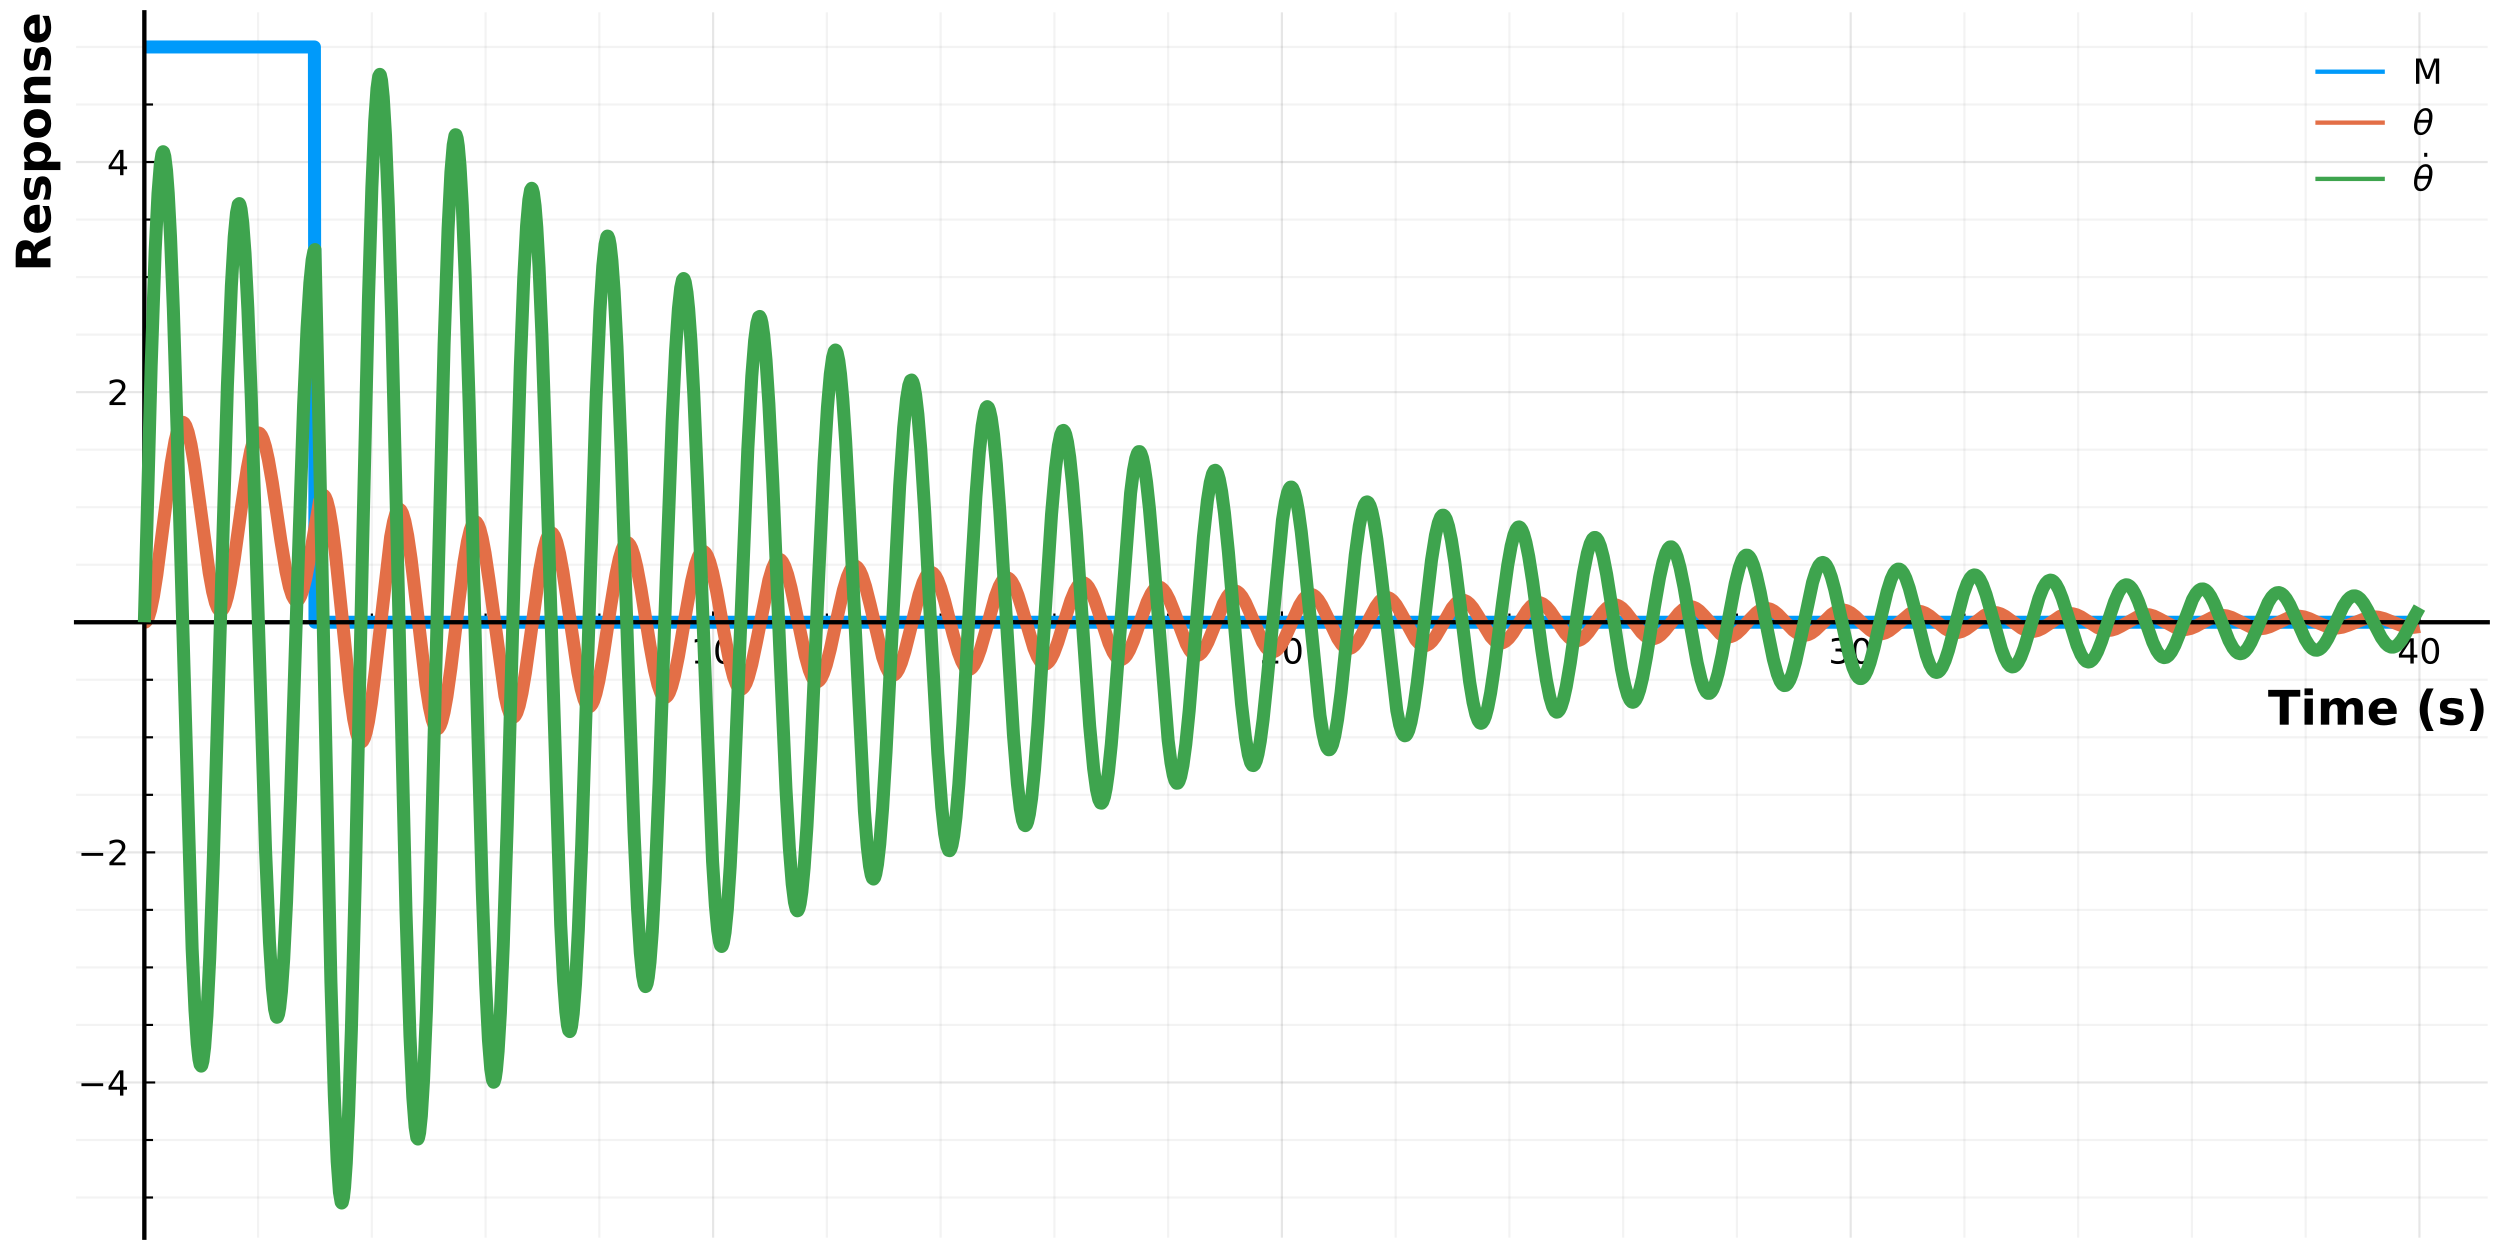 <?xml version="1.0" encoding="utf-8" standalone="no"?>
<!DOCTYPE svg PUBLIC "-//W3C//DTD SVG 1.1//EN"
  "http://www.w3.org/Graphics/SVG/1.1/DTD/svg11.dtd">
<!-- Created with matplotlib (https://matplotlib.org/) -->
<svg height="288pt" version="1.1" viewBox="0 0 576 288" width="576pt" xmlns="http://www.w3.org/2000/svg" xmlns:xlink="http://www.w3.org/1999/xlink">
 <defs>
  <style type="text/css">*{stroke-linecap:butt;stroke-linejoin:round;}</style>
 </defs>
 <g id="figure_1">
  <g id="patch_1">
   <path d="M 0 288 
L 576 288 
L 576 0 
L 0 0 
z
" style="fill:none;"/>
  </g>
  <g id="axes_1">
   <g id="patch_2">
    <path d="M 17.532 285.165 
L 573.165 285.165 
L 573.165 2.835 
L 17.532 2.835 
z
" style="fill:none;"/>
   </g>
   <g id="matplotlib.axis_1">
    <g id="xtick_1">
     <g id="line2d_1">
      <path clip-path="url(#p6521f45e4a)" d="M 33.258 285.165 
L 33.258 2.835 
" style="fill:none;stroke:#000000;stroke-linecap:square;stroke-opacity:0.1;stroke-width:0.5;"/>
     </g>
     <g id="line2d_2">
      <defs>
       <path d="M 0 0 
L 0 -2.5 
" id="me394f8b797" style="stroke:#000000;stroke-width:0.5;"/>
      </defs>
      <g>
       <use style="stroke:#000000;stroke-width:0.5;" x="33.258" xlink:href="#me394f8b797" y="143.366"/>
      </g>
     </g>
     <g id="text_1">
      <!-- $\mathregular{}$ -->
      <g transform="translate(33.258 152.945)scale(0.08 -0.08)"/>
     </g>
    </g>
    <g id="xtick_2">
     <g id="line2d_3">
      <path clip-path="url(#p6521f45e4a)" d="M 164.303 285.165 
L 164.303 2.835 
" style="fill:none;stroke:#000000;stroke-linecap:square;stroke-opacity:0.1;stroke-width:0.5;"/>
     </g>
     <g id="line2d_4">
      <g>
       <use style="stroke:#000000;stroke-width:0.5;" x="164.303" xlink:href="#me394f8b797" y="143.366"/>
      </g>
     </g>
     <g id="text_2">
      <!-- $\mathregular{10}$ -->
      <g transform="translate(159.183 152.945)scale(0.08 -0.08)">
       <defs>
        <path d="M 12.406 8.297 
L 28.516 8.297 
L 28.516 63.922 
L 10.984 60.406 
L 10.984 69.391 
L 28.422 72.906 
L 38.281 72.906 
L 38.281 8.297 
L 54.391 8.297 
L 54.391 0 
L 12.406 0 
z
" id="DejaVuSans-49"/>
        <path d="M 31.781 66.406 
Q 24.172 66.406 20.328 58.906 
Q 16.5 51.422 16.5 36.375 
Q 16.5 21.391 20.328 13.891 
Q 24.172 6.391 31.781 6.391 
Q 39.453 6.391 43.281 13.891 
Q 47.125 21.391 47.125 36.375 
Q 47.125 51.422 43.281 58.906 
Q 39.453 66.406 31.781 66.406 
z
M 31.781 74.219 
Q 44.047 74.219 50.516 64.516 
Q 56.984 54.828 56.984 36.375 
Q 56.984 17.969 50.516 8.266 
Q 44.047 -1.422 31.781 -1.422 
Q 19.531 -1.422 13.062 8.266 
Q 6.594 17.969 6.594 36.375 
Q 6.594 54.828 13.062 64.516 
Q 19.531 74.219 31.781 74.219 
z
" id="DejaVuSans-48"/>
       </defs>
       <use transform="translate(0 0.781)" xlink:href="#DejaVuSans-49"/>
       <use transform="translate(63.623 0.781)" xlink:href="#DejaVuSans-48"/>
      </g>
     </g>
    </g>
    <g id="xtick_3">
     <g id="line2d_5">
      <path clip-path="url(#p6521f45e4a)" d="M 295.349 285.165 
L 295.349 2.835 
" style="fill:none;stroke:#000000;stroke-linecap:square;stroke-opacity:0.1;stroke-width:0.5;"/>
     </g>
     <g id="line2d_6">
      <g>
       <use style="stroke:#000000;stroke-width:0.5;" x="295.349" xlink:href="#me394f8b797" y="143.366"/>
      </g>
     </g>
     <g id="text_3">
      <!-- $\mathregular{20}$ -->
      <g transform="translate(290.229 152.945)scale(0.08 -0.08)">
       <defs>
        <path d="M 19.188 8.297 
L 53.609 8.297 
L 53.609 0 
L 7.328 0 
L 7.328 8.297 
Q 12.938 14.109 22.625 23.891 
Q 32.328 33.688 34.812 36.531 
Q 39.547 41.844 41.422 45.531 
Q 43.312 49.219 43.312 52.781 
Q 43.312 58.594 39.234 62.25 
Q 35.156 65.922 28.609 65.922 
Q 23.969 65.922 18.812 64.312 
Q 13.672 62.703 7.812 59.422 
L 7.812 69.391 
Q 13.766 71.781 18.938 73 
Q 24.125 74.219 28.422 74.219 
Q 39.75 74.219 46.484 68.547 
Q 53.219 62.891 53.219 53.422 
Q 53.219 48.922 51.531 44.891 
Q 49.859 40.875 45.406 35.406 
Q 44.188 33.984 37.641 27.219 
Q 31.109 20.453 19.188 8.297 
z
" id="DejaVuSans-50"/>
       </defs>
       <use transform="translate(0 0.781)" xlink:href="#DejaVuSans-50"/>
       <use transform="translate(63.623 0.781)" xlink:href="#DejaVuSans-48"/>
      </g>
     </g>
    </g>
    <g id="xtick_4">
     <g id="line2d_7">
      <path clip-path="url(#p6521f45e4a)" d="M 426.394 285.165 
L 426.394 2.835 
" style="fill:none;stroke:#000000;stroke-linecap:square;stroke-opacity:0.1;stroke-width:0.5;"/>
     </g>
     <g id="line2d_8">
      <g>
       <use style="stroke:#000000;stroke-width:0.5;" x="426.394" xlink:href="#me394f8b797" y="143.366"/>
      </g>
     </g>
     <g id="text_4">
      <!-- $\mathregular{30}$ -->
      <g transform="translate(421.274 152.945)scale(0.08 -0.08)">
       <defs>
        <path d="M 40.578 39.312 
Q 47.656 37.797 51.625 33 
Q 55.609 28.219 55.609 21.188 
Q 55.609 10.406 48.188 4.484 
Q 40.766 -1.422 27.094 -1.422 
Q 22.516 -1.422 17.656 -0.516 
Q 12.797 0.391 7.625 2.203 
L 7.625 11.719 
Q 11.719 9.328 16.594 8.109 
Q 21.484 6.891 26.812 6.891 
Q 36.078 6.891 40.938 10.547 
Q 45.797 14.203 45.797 21.188 
Q 45.797 27.641 41.281 31.266 
Q 36.766 34.906 28.719 34.906 
L 20.219 34.906 
L 20.219 43.016 
L 29.109 43.016 
Q 36.375 43.016 40.234 45.922 
Q 44.094 48.828 44.094 54.297 
Q 44.094 59.906 40.109 62.906 
Q 36.141 65.922 28.719 65.922 
Q 24.656 65.922 20.016 65.031 
Q 15.375 64.156 9.812 62.312 
L 9.812 71.094 
Q 15.438 72.656 20.344 73.438 
Q 25.25 74.219 29.594 74.219 
Q 40.828 74.219 47.359 69.109 
Q 53.906 64.016 53.906 55.328 
Q 53.906 49.266 50.438 45.094 
Q 46.969 40.922 40.578 39.312 
z
" id="DejaVuSans-51"/>
       </defs>
       <use transform="translate(0 0.781)" xlink:href="#DejaVuSans-51"/>
       <use transform="translate(63.623 0.781)" xlink:href="#DejaVuSans-48"/>
      </g>
     </g>
    </g>
    <g id="xtick_5">
     <g id="line2d_9">
      <path clip-path="url(#p6521f45e4a)" d="M 557.44 285.165 
L 557.44 2.835 
" style="fill:none;stroke:#000000;stroke-linecap:square;stroke-opacity:0.1;stroke-width:0.5;"/>
     </g>
     <g id="line2d_10">
      <g>
       <use style="stroke:#000000;stroke-width:0.5;" x="557.44" xlink:href="#me394f8b797" y="143.366"/>
      </g>
     </g>
     <g id="text_5">
      <!-- $\mathregular{40}$ -->
      <g transform="translate(552.32 152.945)scale(0.08 -0.08)">
       <defs>
        <path d="M 37.797 64.312 
L 12.891 25.391 
L 37.797 25.391 
z
M 35.203 72.906 
L 47.609 72.906 
L 47.609 25.391 
L 58.016 25.391 
L 58.016 17.188 
L 47.609 17.188 
L 47.609 0 
L 37.797 0 
L 37.797 17.188 
L 4.891 17.188 
L 4.891 26.703 
z
" id="DejaVuSans-52"/>
       </defs>
       <use transform="translate(0 0.781)" xlink:href="#DejaVuSans-52"/>
       <use transform="translate(63.623 0.781)" xlink:href="#DejaVuSans-48"/>
      </g>
     </g>
    </g>
    <g id="xtick_6">
     <g id="line2d_11">
      <path clip-path="url(#p6521f45e4a)" d="M 59.467 285.165 
L 59.467 2.835 
" style="fill:none;stroke:#000000;stroke-linecap:square;stroke-opacity:0.05;stroke-width:0.5;"/>
     </g>
     <g id="line2d_12">
      <defs>
       <path d="M 0 0 
L 0 -2 
" id="m2473d1f51c" style="stroke:#000000;stroke-width:0.5;"/>
      </defs>
      <g>
       <use style="stroke:#000000;stroke-width:0.5;" x="59.467" xlink:href="#m2473d1f51c" y="143.366"/>
      </g>
     </g>
    </g>
    <g id="xtick_7">
     <g id="line2d_13">
      <path clip-path="url(#p6521f45e4a)" d="M 85.676 285.165 
L 85.676 2.835 
" style="fill:none;stroke:#000000;stroke-linecap:square;stroke-opacity:0.05;stroke-width:0.5;"/>
     </g>
     <g id="line2d_14">
      <g>
       <use style="stroke:#000000;stroke-width:0.5;" x="85.676" xlink:href="#m2473d1f51c" y="143.366"/>
      </g>
     </g>
    </g>
    <g id="xtick_8">
     <g id="line2d_15">
      <path clip-path="url(#p6521f45e4a)" d="M 111.885 285.165 
L 111.885 2.835 
" style="fill:none;stroke:#000000;stroke-linecap:square;stroke-opacity:0.05;stroke-width:0.5;"/>
     </g>
     <g id="line2d_16">
      <g>
       <use style="stroke:#000000;stroke-width:0.5;" x="111.885" xlink:href="#m2473d1f51c" y="143.366"/>
      </g>
     </g>
    </g>
    <g id="xtick_9">
     <g id="line2d_17">
      <path clip-path="url(#p6521f45e4a)" d="M 138.094 285.165 
L 138.094 2.835 
" style="fill:none;stroke:#000000;stroke-linecap:square;stroke-opacity:0.05;stroke-width:0.5;"/>
     </g>
     <g id="line2d_18">
      <g>
       <use style="stroke:#000000;stroke-width:0.5;" x="138.094" xlink:href="#m2473d1f51c" y="143.366"/>
      </g>
     </g>
    </g>
    <g id="xtick_10">
     <g id="line2d_19">
      <path clip-path="url(#p6521f45e4a)" d="M 190.512 285.165 
L 190.512 2.835 
" style="fill:none;stroke:#000000;stroke-linecap:square;stroke-opacity:0.05;stroke-width:0.5;"/>
     </g>
     <g id="line2d_20">
      <g>
       <use style="stroke:#000000;stroke-width:0.5;" x="190.512" xlink:href="#m2473d1f51c" y="143.366"/>
      </g>
     </g>
    </g>
    <g id="xtick_11">
     <g id="line2d_21">
      <path clip-path="url(#p6521f45e4a)" d="M 216.721 285.165 
L 216.721 2.835 
" style="fill:none;stroke:#000000;stroke-linecap:square;stroke-opacity:0.05;stroke-width:0.5;"/>
     </g>
     <g id="line2d_22">
      <g>
       <use style="stroke:#000000;stroke-width:0.5;" x="216.721" xlink:href="#m2473d1f51c" y="143.366"/>
      </g>
     </g>
    </g>
    <g id="xtick_12">
     <g id="line2d_23">
      <path clip-path="url(#p6521f45e4a)" d="M 242.931 285.165 
L 242.931 2.835 
" style="fill:none;stroke:#000000;stroke-linecap:square;stroke-opacity:0.05;stroke-width:0.5;"/>
     </g>
     <g id="line2d_24">
      <g>
       <use style="stroke:#000000;stroke-width:0.5;" x="242.931" xlink:href="#m2473d1f51c" y="143.366"/>
      </g>
     </g>
    </g>
    <g id="xtick_13">
     <g id="line2d_25">
      <path clip-path="url(#p6521f45e4a)" d="M 269.14 285.165 
L 269.14 2.835 
" style="fill:none;stroke:#000000;stroke-linecap:square;stroke-opacity:0.05;stroke-width:0.5;"/>
     </g>
     <g id="line2d_26">
      <g>
       <use style="stroke:#000000;stroke-width:0.5;" x="269.14" xlink:href="#m2473d1f51c" y="143.366"/>
      </g>
     </g>
    </g>
    <g id="xtick_14">
     <g id="line2d_27">
      <path clip-path="url(#p6521f45e4a)" d="M 321.558 285.165 
L 321.558 2.835 
" style="fill:none;stroke:#000000;stroke-linecap:square;stroke-opacity:0.05;stroke-width:0.5;"/>
     </g>
     <g id="line2d_28">
      <g>
       <use style="stroke:#000000;stroke-width:0.5;" x="321.558" xlink:href="#m2473d1f51c" y="143.366"/>
      </g>
     </g>
    </g>
    <g id="xtick_15">
     <g id="line2d_29">
      <path clip-path="url(#p6521f45e4a)" d="M 347.767 285.165 
L 347.767 2.835 
" style="fill:none;stroke:#000000;stroke-linecap:square;stroke-opacity:0.05;stroke-width:0.5;"/>
     </g>
     <g id="line2d_30">
      <g>
       <use style="stroke:#000000;stroke-width:0.5;" x="347.767" xlink:href="#m2473d1f51c" y="143.366"/>
      </g>
     </g>
    </g>
    <g id="xtick_16">
     <g id="line2d_31">
      <path clip-path="url(#p6521f45e4a)" d="M 373.976 285.165 
L 373.976 2.835 
" style="fill:none;stroke:#000000;stroke-linecap:square;stroke-opacity:0.05;stroke-width:0.5;"/>
     </g>
     <g id="line2d_32">
      <g>
       <use style="stroke:#000000;stroke-width:0.5;" x="373.976" xlink:href="#m2473d1f51c" y="143.366"/>
      </g>
     </g>
    </g>
    <g id="xtick_17">
     <g id="line2d_33">
      <path clip-path="url(#p6521f45e4a)" d="M 400.185 285.165 
L 400.185 2.835 
" style="fill:none;stroke:#000000;stroke-linecap:square;stroke-opacity:0.05;stroke-width:0.5;"/>
     </g>
     <g id="line2d_34">
      <g>
       <use style="stroke:#000000;stroke-width:0.5;" x="400.185" xlink:href="#m2473d1f51c" y="143.366"/>
      </g>
     </g>
    </g>
    <g id="xtick_18">
     <g id="line2d_35">
      <path clip-path="url(#p6521f45e4a)" d="M 452.603 285.165 
L 452.603 2.835 
" style="fill:none;stroke:#000000;stroke-linecap:square;stroke-opacity:0.05;stroke-width:0.5;"/>
     </g>
     <g id="line2d_36">
      <g>
       <use style="stroke:#000000;stroke-width:0.5;" x="452.603" xlink:href="#m2473d1f51c" y="143.366"/>
      </g>
     </g>
    </g>
    <g id="xtick_19">
     <g id="line2d_37">
      <path clip-path="url(#p6521f45e4a)" d="M 478.813 285.165 
L 478.813 2.835 
" style="fill:none;stroke:#000000;stroke-linecap:square;stroke-opacity:0.05;stroke-width:0.5;"/>
     </g>
     <g id="line2d_38">
      <g>
       <use style="stroke:#000000;stroke-width:0.5;" x="478.813" xlink:href="#m2473d1f51c" y="143.366"/>
      </g>
     </g>
    </g>
    <g id="xtick_20">
     <g id="line2d_39">
      <path clip-path="url(#p6521f45e4a)" d="M 505.022 285.165 
L 505.022 2.835 
" style="fill:none;stroke:#000000;stroke-linecap:square;stroke-opacity:0.05;stroke-width:0.5;"/>
     </g>
     <g id="line2d_40">
      <g>
       <use style="stroke:#000000;stroke-width:0.5;" x="505.022" xlink:href="#m2473d1f51c" y="143.366"/>
      </g>
     </g>
    </g>
    <g id="xtick_21">
     <g id="line2d_41">
      <path clip-path="url(#p6521f45e4a)" d="M 531.231 285.165 
L 531.231 2.835 
" style="fill:none;stroke:#000000;stroke-linecap:square;stroke-opacity:0.05;stroke-width:0.5;"/>
     </g>
     <g id="line2d_42">
      <g>
       <use style="stroke:#000000;stroke-width:0.5;" x="531.231" xlink:href="#m2473d1f51c" y="143.366"/>
      </g>
     </g>
    </g>
    <g id="text_6">
     <!-- Time (s) -->
     <g transform="translate(522.536 166.967)scale(0.11 -0.11)">
      <defs>
       <path d="M 0.484 72.906 
L 67.672 72.906 
L 67.672 58.688 
L 43.5 58.688 
L 43.5 0 
L 24.703 0 
L 24.703 58.688 
L 0.484 58.688 
z
" id="DejaVuSans-Bold-84"/>
       <path d="M 8.406 54.688 
L 25.875 54.688 
L 25.875 0 
L 8.406 0 
z
M 8.406 75.984 
L 25.875 75.984 
L 25.875 61.719 
L 8.406 61.719 
z
" id="DejaVuSans-Bold-105"/>
       <path d="M 59.078 45.609 
Q 62.406 50.688 66.969 53.344 
Q 71.531 56 77 56 
Q 86.422 56 91.359 50.188 
Q 96.297 44.391 96.297 33.297 
L 96.297 0 
L 78.719 0 
L 78.719 28.516 
Q 78.766 29.156 78.781 29.828 
Q 78.812 30.516 78.812 31.781 
Q 78.812 37.594 77.094 40.203 
Q 75.391 42.828 71.578 42.828 
Q 66.609 42.828 63.891 38.719 
Q 61.188 34.625 61.078 26.859 
L 61.078 0 
L 43.5 0 
L 43.5 28.516 
Q 43.5 37.594 41.938 40.203 
Q 40.375 42.828 36.375 42.828 
Q 31.344 42.828 28.609 38.703 
Q 25.875 34.578 25.875 26.906 
L 25.875 0 
L 8.297 0 
L 8.297 54.688 
L 25.875 54.688 
L 25.875 46.688 
Q 29.109 51.312 33.281 53.656 
Q 37.453 56 42.484 56 
Q 48.141 56 52.484 53.266 
Q 56.844 50.531 59.078 45.609 
z
" id="DejaVuSans-Bold-109"/>
       <path d="M 62.984 27.484 
L 62.984 22.516 
L 22.125 22.516 
Q 22.75 16.359 26.562 13.281 
Q 30.375 10.203 37.203 10.203 
Q 42.719 10.203 48.5 11.844 
Q 54.297 13.484 60.406 16.797 
L 60.406 3.328 
Q 54.203 0.984 48 -0.219 
Q 41.797 -1.422 35.594 -1.422 
Q 20.75 -1.422 12.516 6.125 
Q 4.297 13.672 4.297 27.297 
Q 4.297 40.672 12.375 48.328 
Q 20.453 56 34.625 56 
Q 47.516 56 55.25 48.234 
Q 62.984 40.484 62.984 27.484 
z
M 45.016 33.297 
Q 45.016 38.281 42.109 41.328 
Q 39.203 44.391 34.516 44.391 
Q 29.438 44.391 26.266 41.531 
Q 23.094 38.672 22.312 33.297 
z
" id="DejaVuSans-Bold-101"/>
       <path id="DejaVuSans-Bold-32"/>
       <path d="M 37.703 -13.188 
L 23.188 -13.188 
Q 15.719 -1.125 12.156 9.734 
Q 8.594 20.609 8.594 31.297 
Q 8.594 42 12.172 52.953 
Q 15.766 63.922 23.188 75.875 
L 37.703 75.875 
Q 31.453 64.312 28.328 53.25 
Q 25.203 42.188 25.203 31.391 
Q 25.203 20.609 28.297 9.516 
Q 31.391 -1.562 37.703 -13.188 
z
" id="DejaVuSans-Bold-40"/>
       <path d="M 51.125 52.984 
L 51.125 39.703 
Q 45.516 42.047 40.281 43.219 
Q 35.062 44.391 30.422 44.391 
Q 25.438 44.391 23.016 43.141 
Q 20.609 41.891 20.609 39.312 
Q 20.609 37.203 22.438 36.078 
Q 24.266 34.969 29 34.422 
L 32.078 33.984 
Q 45.516 32.281 50.141 28.375 
Q 54.781 24.469 54.781 16.109 
Q 54.781 7.375 48.328 2.969 
Q 41.891 -1.422 29.109 -1.422 
Q 23.688 -1.422 17.891 -0.562 
Q 12.109 0.297 6 2 
L 6 15.281 
Q 11.234 12.75 16.719 11.469 
Q 22.219 10.203 27.875 10.203 
Q 33.016 10.203 35.594 11.609 
Q 38.188 13.031 38.188 15.828 
Q 38.188 18.172 36.406 19.312 
Q 34.625 20.453 29.297 21.094 
L 26.219 21.484 
Q 14.547 22.953 9.859 26.906 
Q 5.172 30.859 5.172 38.922 
Q 5.172 47.609 11.125 51.797 
Q 17.094 56 29.391 56 
Q 34.234 56 39.547 55.266 
Q 44.875 54.547 51.125 52.984 
z
" id="DejaVuSans-Bold-115"/>
       <path d="M 8.016 -13.188 
Q 14.266 -1.562 17.391 9.516 
Q 20.516 20.609 20.516 31.391 
Q 20.516 42.188 17.391 53.25 
Q 14.266 64.312 8.016 75.875 
L 22.516 75.875 
Q 29.938 63.922 33.516 52.953 
Q 37.109 42 37.109 31.297 
Q 37.109 20.609 33.547 9.734 
Q 29.984 -1.125 22.516 -13.188 
z
" id="DejaVuSans-Bold-41"/>
      </defs>
      <use xlink:href="#DejaVuSans-Bold-84"/>
      <use x="68.213" xlink:href="#DejaVuSans-Bold-105"/>
      <use x="102.49" xlink:href="#DejaVuSans-Bold-109"/>
      <use x="206.689" xlink:href="#DejaVuSans-Bold-101"/>
      <use x="274.512" xlink:href="#DejaVuSans-Bold-32"/>
      <use x="309.326" xlink:href="#DejaVuSans-Bold-40"/>
      <use x="355.029" xlink:href="#DejaVuSans-Bold-115"/>
      <use x="414.551" xlink:href="#DejaVuSans-Bold-41"/>
     </g>
    </g>
   </g>
   <g id="matplotlib.axis_2">
    <g id="ytick_1">
     <g id="line2d_43">
      <path clip-path="url(#p6521f45e4a)" d="M 17.532 249.399 
L 573.165 249.399 
" style="fill:none;stroke:#000000;stroke-linecap:square;stroke-opacity:0.1;stroke-width:0.5;"/>
     </g>
     <g id="line2d_44">
      <defs>
       <path d="M 0 0 
L 2.5 0 
" id="m31d4378ba0" style="stroke:#000000;stroke-width:0.5;"/>
      </defs>
      <g>
       <use style="stroke:#000000;stroke-width:0.5;" x="33.258" xlink:href="#m31d4378ba0" y="249.399"/>
      </g>
     </g>
     <g id="text_7">
      <!-- $\mathregular{-4}$ -->
      <g transform="translate(17.918 252.438)scale(0.08 -0.08)">
       <defs>
        <path d="M 10.594 35.5 
L 73.188 35.5 
L 73.188 27.203 
L 10.594 27.203 
z
" id="DejaVuSans-8722"/>
       </defs>
       <use transform="translate(0 0.094)" xlink:href="#DejaVuSans-8722"/>
       <use transform="translate(83.789 0.094)" xlink:href="#DejaVuSans-52"/>
      </g>
     </g>
    </g>
    <g id="ytick_2">
     <g id="line2d_45">
      <path clip-path="url(#p6521f45e4a)" d="M 17.532 196.382 
L 573.165 196.382 
" style="fill:none;stroke:#000000;stroke-linecap:square;stroke-opacity:0.1;stroke-width:0.5;"/>
     </g>
     <g id="line2d_46">
      <g>
       <use style="stroke:#000000;stroke-width:0.5;" x="33.258" xlink:href="#m31d4378ba0" y="196.382"/>
      </g>
     </g>
     <g id="text_8">
      <!-- $\mathregular{-2}$ -->
      <g transform="translate(17.918 199.422)scale(0.08 -0.08)">
       <use transform="translate(0 0.781)" xlink:href="#DejaVuSans-8722"/>
       <use transform="translate(83.789 0.781)" xlink:href="#DejaVuSans-50"/>
      </g>
     </g>
    </g>
    <g id="ytick_3">
     <g id="line2d_47">
      <path clip-path="url(#p6521f45e4a)" d="M 17.532 143.366 
L 573.165 143.366 
" style="fill:none;stroke:#000000;stroke-linecap:square;stroke-opacity:0.1;stroke-width:0.5;"/>
     </g>
     <g id="line2d_48">
      <g>
       <use style="stroke:#000000;stroke-width:0.5;" x="33.258" xlink:href="#m31d4378ba0" y="143.366"/>
      </g>
     </g>
     <g id="text_9">
      <!-- $\mathregular{}$ -->
      <g transform="translate(29.758 146.405)scale(0.08 -0.08)"/>
     </g>
    </g>
    <g id="ytick_4">
     <g id="line2d_49">
      <path clip-path="url(#p6521f45e4a)" d="M 17.532 90.35 
L 573.165 90.35 
" style="fill:none;stroke:#000000;stroke-linecap:square;stroke-opacity:0.1;stroke-width:0.5;"/>
     </g>
     <g id="line2d_50">
      <g>
       <use style="stroke:#000000;stroke-width:0.5;" x="33.258" xlink:href="#m31d4378ba0" y="90.35"/>
      </g>
     </g>
     <g id="text_10">
      <!-- $\mathregular{2}$ -->
      <g transform="translate(24.638 93.389)scale(0.08 -0.08)">
       <use transform="translate(0 0.781)" xlink:href="#DejaVuSans-50"/>
      </g>
     </g>
    </g>
    <g id="ytick_5">
     <g id="line2d_51">
      <path clip-path="url(#p6521f45e4a)" d="M 17.532 37.333 
L 573.165 37.333 
" style="fill:none;stroke:#000000;stroke-linecap:square;stroke-opacity:0.1;stroke-width:0.5;"/>
     </g>
     <g id="line2d_52">
      <g>
       <use style="stroke:#000000;stroke-width:0.5;" x="33.258" xlink:href="#m31d4378ba0" y="37.333"/>
      </g>
     </g>
     <g id="text_11">
      <!-- $\mathregular{4}$ -->
      <g transform="translate(24.638 40.373)scale(0.08 -0.08)">
       <use transform="translate(0 0.094)" xlink:href="#DejaVuSans-52"/>
      </g>
     </g>
    </g>
    <g id="ytick_6">
     <g id="line2d_53">
      <path clip-path="url(#p6521f45e4a)" d="M 17.532 275.907 
L 573.165 275.907 
" style="fill:none;stroke:#000000;stroke-linecap:square;stroke-opacity:0.05;stroke-width:0.5;"/>
     </g>
     <g id="line2d_54">
      <defs>
       <path d="M 0 0 
L 2 0 
" id="mad32921568" style="stroke:#000000;stroke-width:0.5;"/>
      </defs>
      <g>
       <use style="stroke:#000000;stroke-width:0.5;" x="33.258" xlink:href="#mad32921568" y="275.907"/>
      </g>
     </g>
    </g>
    <g id="ytick_7">
     <g id="line2d_55">
      <path clip-path="url(#p6521f45e4a)" d="M 17.532 262.653 
L 573.165 262.653 
" style="fill:none;stroke:#000000;stroke-linecap:square;stroke-opacity:0.05;stroke-width:0.5;"/>
     </g>
     <g id="line2d_56">
      <g>
       <use style="stroke:#000000;stroke-width:0.5;" x="33.258" xlink:href="#mad32921568" y="262.653"/>
      </g>
     </g>
    </g>
    <g id="ytick_8">
     <g id="line2d_57">
      <path clip-path="url(#p6521f45e4a)" d="M 17.532 236.145 
L 573.165 236.145 
" style="fill:none;stroke:#000000;stroke-linecap:square;stroke-opacity:0.05;stroke-width:0.5;"/>
     </g>
     <g id="line2d_58">
      <g>
       <use style="stroke:#000000;stroke-width:0.5;" x="33.258" xlink:href="#mad32921568" y="236.145"/>
      </g>
     </g>
    </g>
    <g id="ytick_9">
     <g id="line2d_59">
      <path clip-path="url(#p6521f45e4a)" d="M 17.532 222.891 
L 573.165 222.891 
" style="fill:none;stroke:#000000;stroke-linecap:square;stroke-opacity:0.05;stroke-width:0.5;"/>
     </g>
     <g id="line2d_60">
      <g>
       <use style="stroke:#000000;stroke-width:0.5;" x="33.258" xlink:href="#mad32921568" y="222.891"/>
      </g>
     </g>
    </g>
    <g id="ytick_10">
     <g id="line2d_61">
      <path clip-path="url(#p6521f45e4a)" d="M 17.532 209.636 
L 573.165 209.636 
" style="fill:none;stroke:#000000;stroke-linecap:square;stroke-opacity:0.05;stroke-width:0.5;"/>
     </g>
     <g id="line2d_62">
      <g>
       <use style="stroke:#000000;stroke-width:0.5;" x="33.258" xlink:href="#mad32921568" y="209.636"/>
      </g>
     </g>
    </g>
    <g id="ytick_11">
     <g id="line2d_63">
      <path clip-path="url(#p6521f45e4a)" d="M 17.532 183.128 
L 573.165 183.128 
" style="fill:none;stroke:#000000;stroke-linecap:square;stroke-opacity:0.05;stroke-width:0.5;"/>
     </g>
     <g id="line2d_64">
      <g>
       <use style="stroke:#000000;stroke-width:0.5;" x="33.258" xlink:href="#mad32921568" y="183.128"/>
      </g>
     </g>
    </g>
    <g id="ytick_12">
     <g id="line2d_65">
      <path clip-path="url(#p6521f45e4a)" d="M 17.532 169.874 
L 573.165 169.874 
" style="fill:none;stroke:#000000;stroke-linecap:square;stroke-opacity:0.05;stroke-width:0.5;"/>
     </g>
     <g id="line2d_66">
      <g>
       <use style="stroke:#000000;stroke-width:0.5;" x="33.258" xlink:href="#mad32921568" y="169.874"/>
      </g>
     </g>
    </g>
    <g id="ytick_13">
     <g id="line2d_67">
      <path clip-path="url(#p6521f45e4a)" d="M 17.532 156.62 
L 573.165 156.62 
" style="fill:none;stroke:#000000;stroke-linecap:square;stroke-opacity:0.05;stroke-width:0.5;"/>
     </g>
     <g id="line2d_68">
      <g>
       <use style="stroke:#000000;stroke-width:0.5;" x="33.258" xlink:href="#mad32921568" y="156.62"/>
      </g>
     </g>
    </g>
    <g id="ytick_14">
     <g id="line2d_69">
      <path clip-path="url(#p6521f45e4a)" d="M 17.532 130.112 
L 573.165 130.112 
" style="fill:none;stroke:#000000;stroke-linecap:square;stroke-opacity:0.05;stroke-width:0.5;"/>
     </g>
     <g id="line2d_70">
      <g>
       <use style="stroke:#000000;stroke-width:0.5;" x="33.258" xlink:href="#mad32921568" y="130.112"/>
      </g>
     </g>
    </g>
    <g id="ytick_15">
     <g id="line2d_71">
      <path clip-path="url(#p6521f45e4a)" d="M 17.532 116.858 
L 573.165 116.858 
" style="fill:none;stroke:#000000;stroke-linecap:square;stroke-opacity:0.05;stroke-width:0.5;"/>
     </g>
     <g id="line2d_72">
      <g>
       <use style="stroke:#000000;stroke-width:0.5;" x="33.258" xlink:href="#mad32921568" y="116.858"/>
      </g>
     </g>
    </g>
    <g id="ytick_16">
     <g id="line2d_73">
      <path clip-path="url(#p6521f45e4a)" d="M 17.532 103.604 
L 573.165 103.604 
" style="fill:none;stroke:#000000;stroke-linecap:square;stroke-opacity:0.05;stroke-width:0.5;"/>
     </g>
     <g id="line2d_74">
      <g>
       <use style="stroke:#000000;stroke-width:0.5;" x="33.258" xlink:href="#mad32921568" y="103.604"/>
      </g>
     </g>
    </g>
    <g id="ytick_17">
     <g id="line2d_75">
      <path clip-path="url(#p6521f45e4a)" d="M 17.532 77.096 
L 573.165 77.096 
" style="fill:none;stroke:#000000;stroke-linecap:square;stroke-opacity:0.05;stroke-width:0.5;"/>
     </g>
     <g id="line2d_76">
      <g>
       <use style="stroke:#000000;stroke-width:0.5;" x="33.258" xlink:href="#mad32921568" y="77.096"/>
      </g>
     </g>
    </g>
    <g id="ytick_18">
     <g id="line2d_77">
      <path clip-path="url(#p6521f45e4a)" d="M 17.532 63.841 
L 573.165 63.841 
" style="fill:none;stroke:#000000;stroke-linecap:square;stroke-opacity:0.05;stroke-width:0.5;"/>
     </g>
     <g id="line2d_78">
      <g>
       <use style="stroke:#000000;stroke-width:0.5;" x="33.258" xlink:href="#mad32921568" y="63.841"/>
      </g>
     </g>
    </g>
    <g id="ytick_19">
     <g id="line2d_79">
      <path clip-path="url(#p6521f45e4a)" d="M 17.532 50.587 
L 573.165 50.587 
" style="fill:none;stroke:#000000;stroke-linecap:square;stroke-opacity:0.05;stroke-width:0.5;"/>
     </g>
     <g id="line2d_80">
      <g>
       <use style="stroke:#000000;stroke-width:0.5;" x="33.258" xlink:href="#mad32921568" y="50.587"/>
      </g>
     </g>
    </g>
    <g id="ytick_20">
     <g id="line2d_81">
      <path clip-path="url(#p6521f45e4a)" d="M 17.532 24.079 
L 573.165 24.079 
" style="fill:none;stroke:#000000;stroke-linecap:square;stroke-opacity:0.05;stroke-width:0.5;"/>
     </g>
     <g id="line2d_82">
      <g>
       <use style="stroke:#000000;stroke-width:0.5;" x="33.258" xlink:href="#mad32921568" y="24.079"/>
      </g>
     </g>
    </g>
    <g id="ytick_21">
     <g id="line2d_83">
      <path clip-path="url(#p6521f45e4a)" d="M 17.532 10.825 
L 573.165 10.825 
" style="fill:none;stroke:#000000;stroke-linecap:square;stroke-opacity:0.05;stroke-width:0.5;"/>
     </g>
     <g id="line2d_84">
      <g>
       <use style="stroke:#000000;stroke-width:0.5;" x="33.258" xlink:href="#mad32921568" y="10.825"/>
      </g>
     </g>
    </g>
    <g id="text_12">
     <!-- Response -->
     <g transform="translate(11.63 62.582)rotate(-90)scale(0.11 -0.11)">
      <defs>
       <path d="M 35.891 40.578 
Q 41.797 40.578 44.359 42.766 
Q 46.922 44.969 46.922 50 
Q 46.922 54.984 44.359 57.125 
Q 41.797 59.281 35.891 59.281 
L 27.984 59.281 
L 27.984 40.578 
z
M 27.984 27.594 
L 27.984 0 
L 9.188 0 
L 9.188 72.906 
L 37.891 72.906 
Q 52.297 72.906 59 68.062 
Q 65.719 63.234 65.719 52.781 
Q 65.719 45.562 62.219 40.922 
Q 58.734 36.281 51.703 34.078 
Q 55.562 33.203 58.609 30.094 
Q 61.672 27 64.797 20.703 
L 75 0 
L 54.984 0 
L 46.094 18.109 
Q 43.406 23.578 40.641 25.578 
Q 37.891 27.594 33.297 27.594 
z
" id="DejaVuSans-Bold-82"/>
       <path d="M 25.875 7.906 
L 25.875 -20.797 
L 8.406 -20.797 
L 8.406 54.688 
L 25.875 54.688 
L 25.875 46.688 
Q 29.5 51.469 33.891 53.734 
Q 38.281 56 44 56 
Q 54.109 56 60.594 47.969 
Q 67.094 39.938 67.094 27.297 
Q 67.094 14.656 60.594 6.609 
Q 54.109 -1.422 44 -1.422 
Q 38.281 -1.422 33.891 0.844 
Q 29.5 3.125 25.875 7.906 
z
M 37.5 43.312 
Q 31.891 43.312 28.875 39.188 
Q 25.875 35.062 25.875 27.297 
Q 25.875 19.531 28.875 15.406 
Q 31.891 11.281 37.5 11.281 
Q 43.109 11.281 46.062 15.375 
Q 49.031 19.484 49.031 27.297 
Q 49.031 35.109 46.062 39.203 
Q 43.109 43.312 37.5 43.312 
z
" id="DejaVuSans-Bold-112"/>
       <path d="M 34.422 43.5 
Q 28.609 43.5 25.562 39.328 
Q 22.516 35.156 22.516 27.297 
Q 22.516 19.438 25.562 15.25 
Q 28.609 11.078 34.422 11.078 
Q 40.141 11.078 43.156 15.25 
Q 46.188 19.438 46.188 27.297 
Q 46.188 35.156 43.156 39.328 
Q 40.141 43.5 34.422 43.5 
z
M 34.422 56 
Q 48.531 56 56.469 48.375 
Q 64.406 40.766 64.406 27.297 
Q 64.406 13.812 56.469 6.188 
Q 48.531 -1.422 34.422 -1.422 
Q 20.266 -1.422 12.281 6.188 
Q 4.297 13.812 4.297 27.297 
Q 4.297 40.766 12.281 48.375 
Q 20.266 56 34.422 56 
z
" id="DejaVuSans-Bold-111"/>
       <path d="M 63.375 33.297 
L 63.375 0 
L 45.797 0 
L 45.797 5.422 
L 45.797 25.484 
Q 45.797 32.562 45.484 35.25 
Q 45.172 37.938 44.391 39.203 
Q 43.359 40.922 41.594 41.875 
Q 39.844 42.828 37.594 42.828 
Q 32.125 42.828 29 38.594 
Q 25.875 34.375 25.875 26.906 
L 25.875 0 
L 8.406 0 
L 8.406 54.688 
L 25.875 54.688 
L 25.875 46.688 
Q 29.828 51.469 34.266 53.734 
Q 38.719 56 44.094 56 
Q 53.562 56 58.469 50.188 
Q 63.375 44.391 63.375 33.297 
z
" id="DejaVuSans-Bold-110"/>
      </defs>
      <use xlink:href="#DejaVuSans-Bold-82"/>
      <use x="77.002" xlink:href="#DejaVuSans-Bold-101"/>
      <use x="144.824" xlink:href="#DejaVuSans-Bold-115"/>
      <use x="204.346" xlink:href="#DejaVuSans-Bold-112"/>
      <use x="275.928" xlink:href="#DejaVuSans-Bold-111"/>
      <use x="344.629" xlink:href="#DejaVuSans-Bold-110"/>
      <use x="415.82" xlink:href="#DejaVuSans-Bold-115"/>
      <use x="475.342" xlink:href="#DejaVuSans-Bold-101"/>
     </g>
    </g>
   </g>
   <g id="line2d_85">
    <path clip-path="url(#p6521f45e4a)" d="M 33.258 10.825 
L 72.44 10.825 
L 72.571 143.366 
L 557.44 143.366 
L 557.44 143.366 
" style="fill:none;stroke:#009afa;stroke-width:3;"/>
   </g>
   <g id="line2d_86">
    <path clip-path="url(#p6521f45e4a)" d="M 33.258 143.366 
L 33.52 143.314 
L 33.782 143.052 
L 34.175 142.276 
L 34.699 140.553 
L 35.354 137.392 
L 36.141 132.371 
L 37.32 123.207 
L 39.417 106.828 
L 40.334 101.545 
L 40.989 98.973 
L 41.514 97.745 
L 41.907 97.335 
L 42.169 97.309 
L 42.431 97.481 
L 42.824 98.104 
L 43.348 99.591 
L 44.003 102.421 
L 44.79 107.015 
L 45.969 115.548 
L 48.197 131.967 
L 48.983 136.297 
L 49.638 138.88 
L 50.163 140.175 
L 50.556 140.668 
L 50.818 140.764 
L 51.08 140.673 
L 51.473 140.189 
L 51.866 139.301 
L 52.39 137.522 
L 53.046 134.441 
L 53.963 128.858 
L 55.667 116.595 
L 56.977 107.872 
L 57.763 103.833 
L 58.418 101.442 
L 58.943 100.26 
L 59.336 99.827 
L 59.598 99.758 
L 59.86 99.865 
L 60.253 100.352 
L 60.646 101.219 
L 61.17 102.934 
L 61.826 105.88 
L 62.743 111.187 
L 64.709 124.535 
L 65.888 131.659 
L 66.674 135.239 
L 67.33 137.265 
L 67.854 138.181 
L 68.247 138.436 
L 68.509 138.398 
L 68.902 138.032 
L 69.295 137.303 
L 69.819 135.796 
L 70.475 133.137 
L 71.392 128.253 
L 73.62 115.506 
L 74.013 114.521 
L 74.406 114.113 
L 74.668 114.166 
L 74.93 114.476 
L 75.323 115.416 
L 75.848 117.52 
L 76.503 121.396 
L 77.289 127.57 
L 78.468 138.863 
L 80.565 159.103 
L 81.482 165.653 
L 82.138 168.854 
L 82.662 170.393 
L 83.055 170.917 
L 83.317 170.961 
L 83.579 170.761 
L 83.972 170.009 
L 84.365 168.732 
L 84.89 166.264 
L 85.545 162.082 
L 86.462 154.626 
L 90 123.698 
L 90.656 120.237 
L 91.18 118.398 
L 91.573 117.603 
L 91.835 117.358 
L 92.097 117.344 
L 92.359 117.56 
L 92.752 118.309 
L 93.277 120.072 
L 93.932 123.4 
L 94.718 128.781 
L 95.897 138.741 
L 98.125 157.827 
L 98.912 162.835 
L 99.567 165.809 
L 100.091 167.288 
L 100.484 167.839 
L 100.746 167.935 
L 101.008 167.814 
L 101.401 167.228 
L 101.795 166.172 
L 102.319 164.073 
L 102.974 160.457 
L 103.891 153.927 
L 105.726 138.541 
L 106.905 129.511 
L 107.692 124.84 
L 108.347 122.088 
L 108.871 120.74 
L 109.264 120.257 
L 109.526 120.191 
L 109.788 120.33 
L 110.181 120.918 
L 110.575 121.949 
L 111.099 123.971 
L 111.754 127.429 
L 112.671 133.635 
L 116.341 160.357 
L 116.996 163.114 
L 117.52 164.527 
L 117.913 165.092 
L 118.175 165.228 
L 118.437 165.171 
L 118.699 164.921 
L 119.093 164.191 
L 119.617 162.585 
L 120.272 159.652 
L 121.058 155.003 
L 122.238 146.54 
L 124.334 131.452 
L 125.252 126.602 
L 125.907 124.25 
L 126.431 123.134 
L 126.824 122.769 
L 127.086 122.754 
L 127.348 122.921 
L 127.742 123.508 
L 128.266 124.896 
L 128.921 127.523 
L 129.707 131.777 
L 130.887 139.66 
L 133.114 154.786 
L 133.901 158.761 
L 134.556 161.125 
L 135.08 162.304 
L 135.473 162.746 
L 135.735 162.826 
L 135.997 162.734 
L 136.391 162.276 
L 136.784 161.445 
L 137.308 159.79 
L 137.963 156.933 
L 138.88 151.768 
L 140.715 139.584 
L 141.894 132.425 
L 142.681 128.717 
L 143.336 126.529 
L 143.86 125.454 
L 144.253 125.065 
L 144.515 125.009 
L 144.777 125.116 
L 145.171 125.576 
L 145.564 126.388 
L 146.088 127.983 
L 146.743 130.714 
L 147.66 135.623 
L 149.757 148.733 
L 150.806 154.49 
L 151.592 157.775 
L 152.247 159.627 
L 152.771 160.457 
L 153.164 160.681 
L 153.426 160.639 
L 153.82 160.291 
L 154.213 159.608 
L 154.737 158.205 
L 155.392 155.739 
L 156.309 151.219 
L 157.882 141.965 
L 159.324 133.959 
L 160.241 130.109 
L 160.896 128.238 
L 161.42 127.348 
L 161.813 127.054 
L 162.207 127.085 
L 162.6 127.439 
L 162.993 128.108 
L 163.517 129.462 
L 164.172 131.822 
L 165.09 136.118 
L 166.793 145.603 
L 168.104 152.384 
L 169.021 155.974 
L 169.676 157.702 
L 170.2 158.51 
L 170.593 158.763 
L 170.987 158.71 
L 171.38 158.351 
L 171.904 157.416 
L 172.428 155.993 
L 173.214 153.064 
L 174.263 148.067 
L 177.146 133.652 
L 177.932 131.002 
L 178.587 129.552 
L 179.111 128.945 
L 179.505 128.826 
L 179.898 128.996 
L 180.291 129.451 
L 180.815 130.48 
L 181.47 132.388 
L 182.257 135.44 
L 183.436 141.038 
L 185.533 151.111 
L 186.45 154.387 
L 187.105 155.996 
L 187.629 156.777 
L 188.023 157.05 
L 188.416 157.049 
L 188.809 156.777 
L 189.202 156.241 
L 189.726 155.134 
L 190.381 153.186 
L 191.299 149.612 
L 192.871 142.285 
L 194.313 135.938 
L 195.23 132.882 
L 195.885 131.395 
L 196.409 130.684 
L 196.803 130.448 
L 197.196 130.468 
L 197.589 130.745 
L 198.113 131.5 
L 198.637 132.667 
L 199.423 135.092 
L 200.472 139.258 
L 203.355 151.398 
L 204.141 153.66 
L 204.796 154.912 
L 205.321 155.451 
L 205.714 155.574 
L 206.107 155.455 
L 206.5 155.095 
L 207.024 154.259 
L 207.679 152.688 
L 208.466 150.155 
L 209.645 145.478 
L 211.742 136.993 
L 212.659 134.206 
L 213.314 132.823 
L 213.838 132.14 
L 214.232 131.889 
L 214.625 131.868 
L 215.018 132.075 
L 215.542 132.696 
L 216.066 133.689 
L 216.721 135.394 
L 217.639 138.464 
L 219.604 146.187 
L 220.784 150.308 
L 221.57 152.379 
L 222.225 153.551 
L 222.75 154.08 
L 223.143 154.228 
L 223.536 154.159 
L 223.929 153.876 
L 224.453 153.178 
L 225.108 151.831 
L 225.895 149.626 
L 227.074 145.502 
L 229.302 137.501 
L 230.219 135.075 
L 230.874 133.892 
L 231.399 133.326 
L 231.792 133.135 
L 232.185 133.149 
L 232.578 133.365 
L 233.102 133.959 
L 233.757 135.157 
L 234.544 137.168 
L 235.592 140.543 
L 238.213 149.357 
L 238.999 151.251 
L 239.654 152.344 
L 240.179 152.859 
L 240.703 153.036 
L 241.096 152.944 
L 241.62 152.527 
L 242.144 151.791 
L 242.8 150.465 
L 243.717 147.994 
L 245.158 143.295 
L 246.731 138.335 
L 247.648 136.123 
L 248.303 135.024 
L 248.828 134.479 
L 249.352 134.251 
L 249.745 134.292 
L 250.269 134.625 
L 250.793 135.264 
L 251.449 136.454 
L 252.235 138.361 
L 253.414 141.868 
L 255.511 148.194 
L 256.428 150.258 
L 257.084 151.275 
L 257.608 151.771 
L 258.132 151.968 
L 258.525 151.916 
L 259.049 151.584 
L 259.573 150.965 
L 260.229 149.824 
L 261.146 147.667 
L 262.587 143.508 
L 264.291 138.735 
L 265.208 136.81 
L 265.864 135.869 
L 266.388 135.417 
L 266.912 135.249 
L 267.436 135.367 
L 267.96 135.766 
L 268.616 136.635 
L 269.402 138.149 
L 270.45 140.756 
L 273.333 148.38 
L 274.119 149.806 
L 274.775 150.598 
L 275.299 150.943 
L 275.823 151.018 
L 276.347 150.823 
L 276.871 150.368 
L 277.527 149.458 
L 278.313 147.942 
L 279.492 145.068 
L 281.851 139.111 
L 282.768 137.436 
L 283.424 136.633 
L 283.948 136.261 
L 284.472 136.141 
L 284.996 136.276 
L 285.52 136.661 
L 286.176 137.467 
L 286.962 138.847 
L 288.01 141.195 
L 290.893 147.944 
L 291.68 149.179 
L 292.335 149.851 
L 292.859 150.13 
L 293.383 150.168 
L 293.907 149.967 
L 294.431 149.534 
L 295.087 148.695 
L 295.873 147.317 
L 297.052 144.734 
L 299.411 139.462 
L 300.329 138.007 
L 300.984 137.323 
L 301.508 137.018 
L 302.032 136.938 
L 302.556 137.086 
L 303.08 137.453 
L 303.736 138.2 
L 304.522 139.456 
L 305.701 141.855 
L 308.191 147.104 
L 309.109 148.459 
L 309.764 149.09 
L 310.419 149.401 
L 310.943 149.409 
L 311.467 149.205 
L 312.123 148.664 
L 312.909 147.641 
L 313.826 146.043 
L 315.661 142.249 
L 316.971 139.789 
L 317.889 138.526 
L 318.544 137.945 
L 319.199 137.667 
L 319.723 137.671 
L 320.247 137.875 
L 320.903 138.399 
L 321.689 139.378 
L 322.737 141.139 
L 326.145 147.348 
L 326.931 148.211 
L 327.586 148.634 
L 328.11 148.762 
L 328.634 148.699 
L 329.29 148.358 
L 329.945 147.746 
L 330.731 146.705 
L 331.911 144.703 
L 334.531 140.093 
L 335.449 138.998 
L 336.104 138.506 
L 336.759 138.285 
L 337.283 138.31 
L 337.939 138.591 
L 338.594 139.131 
L 339.38 140.076 
L 340.428 141.709 
L 343.443 146.665 
L 344.229 147.514 
L 344.884 147.967 
L 345.539 148.163 
L 346.194 148.094 
L 346.85 147.767 
L 347.636 147.061 
L 348.553 145.885 
L 349.995 143.58 
L 351.829 140.712 
L 352.747 139.657 
L 353.533 139.076 
L 354.188 138.853 
L 354.843 138.879 
L 355.499 139.152 
L 356.285 139.779 
L 357.202 140.855 
L 358.513 142.799 
L 360.609 145.909 
L 361.527 146.892 
L 362.313 147.429 
L 362.968 147.628 
L 363.624 147.591 
L 364.279 147.323 
L 365.065 146.72 
L 365.982 145.695 
L 367.424 143.659 
L 369.258 141.087 
L 370.176 140.124 
L 370.962 139.581 
L 371.617 139.36 
L 372.273 139.36 
L 372.928 139.581 
L 373.714 140.115 
L 374.631 141.05 
L 375.942 142.766 
L 378.17 145.698 
L 379.087 146.552 
L 379.873 147.008 
L 380.528 147.165 
L 381.184 147.113 
L 381.839 146.855 
L 382.625 146.298 
L 383.542 145.368 
L 384.984 143.544 
L 386.819 141.271 
L 387.867 140.338 
L 388.653 139.919 
L 389.308 139.78 
L 389.964 139.839 
L 390.75 140.163 
L 391.536 140.737 
L 392.585 141.804 
L 396.385 146.061 
L 397.171 146.528 
L 397.957 146.741 
L 398.613 146.714 
L 399.399 146.44 
L 400.185 145.927 
L 401.234 144.946 
L 403.199 142.684 
L 404.641 141.209 
L 405.558 140.558 
L 406.344 140.244 
L 407.131 140.179 
L 407.917 140.365 
L 408.703 140.787 
L 409.621 141.526 
L 411.062 143.029 
L 413.159 145.208 
L 414.207 145.962 
L 414.993 146.287 
L 415.78 146.379 
L 416.566 146.232 
L 417.352 145.861 
L 418.27 145.188 
L 419.58 143.925 
L 421.939 141.603 
L 422.987 140.901 
L 423.904 140.574 
L 424.691 140.534 
L 425.477 140.718 
L 426.394 141.192 
L 427.443 142.006 
L 429.408 143.903 
L 430.85 145.15 
L 431.898 145.766 
L 432.816 146.025 
L 433.602 146.019 
L 434.388 145.803 
L 435.305 145.314 
L 436.485 144.398 
L 440.023 141.413 
L 440.94 140.995 
L 441.858 140.836 
L 442.644 140.917 
L 443.561 141.253 
L 444.61 141.905 
L 446.182 143.21 
L 448.148 144.821 
L 449.196 145.419 
L 450.114 145.704 
L 451.031 145.735 
L 451.948 145.512 
L 452.997 144.983 
L 454.307 144.027 
L 457.19 141.812 
L 458.238 141.318 
L 459.156 141.125 
L 460.073 141.173 
L 460.99 141.456 
L 462.039 142.021 
L 463.611 143.173 
L 465.708 144.699 
L 466.756 145.217 
L 467.674 145.456 
L 468.591 145.468 
L 469.508 145.255 
L 470.557 144.77 
L 471.998 143.814 
L 474.619 142.019 
L 475.667 141.565 
L 476.585 141.377 
L 477.502 141.404 
L 478.419 141.64 
L 479.468 142.13 
L 481.04 143.146 
L 483.268 144.585 
L 484.448 145.075 
L 485.496 145.253 
L 486.413 145.192 
L 487.462 144.885 
L 488.641 144.296 
L 493.097 141.783 
L 494.145 141.591 
L 495.193 141.649 
L 496.242 141.945 
L 497.552 142.58 
L 501.614 144.79 
L 502.663 145.02 
L 503.711 145.018 
L 504.76 144.785 
L 505.939 144.295 
L 507.905 143.188 
L 509.739 142.247 
L 510.919 141.881 
L 511.967 141.779 
L 513.015 141.898 
L 514.195 142.273 
L 515.767 143.045 
L 518.519 144.434 
L 519.699 144.773 
L 520.747 144.863 
L 521.796 144.744 
L 522.975 144.385 
L 524.547 143.653 
L 527.299 142.348 
L 528.479 142.034 
L 529.658 141.958 
L 530.838 142.131 
L 532.148 142.571 
L 534.376 143.624 
L 536.211 144.38 
L 537.39 144.647 
L 538.569 144.685 
L 539.749 144.492 
L 541.19 143.998 
L 545.646 142.238 
L 546.825 142.109 
L 548.005 142.203 
L 549.315 142.542 
L 551.15 143.28 
L 553.509 144.21 
L 554.819 144.497 
L 555.998 144.544 
L 557.178 144.383 
L 557.44 144.322 
L 557.44 144.322 
" style="fill:none;stroke:#e36f47;stroke-width:3;"/>
   </g>
   <g id="patch_3">
    <path d="M 33.258 285.165 
L 33.258 2.835 
" style="fill:none;stroke:#000000;stroke-linecap:square;stroke-linejoin:miter;"/>
   </g>
   <g id="patch_4">
    <path d="M 17.532 143.366 
L 573.165 143.366 
" style="fill:none;stroke:#000000;stroke-linecap:square;stroke-linejoin:miter;"/>
   </g>
   <g id="line2d_87">
    <path clip-path="url(#p6521f45e4a)" d="M 33.258 143.366 
L 34.83 84.266 
L 35.748 57.791 
L 36.403 44.557 
L 36.927 37.934 
L 37.32 35.428 
L 37.582 34.954 
L 37.713 35.077 
L 37.975 36.04 
L 38.369 39.252 
L 38.762 44.513 
L 39.286 54.513 
L 39.941 71.26 
L 40.858 100.856 
L 44.266 218.566 
L 44.921 232.752 
L 45.445 240.505 
L 45.838 244.05 
L 46.1 245.294 
L 46.362 245.633 
L 46.493 245.463 
L 46.755 244.447 
L 47.149 241.26 
L 47.673 234.033 
L 48.328 220.623 
L 49.114 199.172 
L 50.294 159.806 
L 52.39 88.941 
L 53.308 65.885 
L 53.963 54.555 
L 54.487 49.053 
L 54.88 47.126 
L 55.142 46.908 
L 55.273 47.119 
L 55.535 48.179 
L 55.929 51.332 
L 56.453 58.336 
L 57.108 71.191 
L 57.894 91.618 
L 59.074 128.901 
L 61.17 195.562 
L 62.088 217.07 
L 62.743 227.545 
L 63.267 232.55 
L 63.66 234.224 
L 63.791 234.38 
L 63.922 234.334 
L 64.184 233.639 
L 64.447 232.148 
L 64.84 228.458 
L 65.364 220.958 
L 66.019 207.858 
L 66.936 183.966 
L 68.509 135.263 
L 69.95 93.328 
L 70.737 75.701 
L 71.392 65.181 
L 71.916 59.902 
L 72.309 57.891 
L 72.571 57.498 
L 73.62 104.179 
L 76.241 226.179 
L 77.027 252.412 
L 77.682 267.563 
L 78.206 274.706 
L 78.599 277.002 
L 78.731 277.175 
L 78.862 277.051 
L 79.124 275.919 
L 79.386 273.62 
L 79.779 268.037 
L 80.303 256.817 
L 80.958 237.347 
L 81.876 202.011 
L 83.579 124.278 
L 84.89 68.892 
L 85.676 43.205 
L 86.331 27.968 
L 86.855 20.409 
L 87.248 17.608 
L 87.511 17.135 
L 87.642 17.318 
L 87.904 18.519 
L 88.297 22.373 
L 88.821 31.195 
L 89.476 47.638 
L 90.263 74.012 
L 91.442 122.52 
L 93.539 210.086 
L 94.456 238.671 
L 95.111 252.768 
L 95.635 259.658 
L 96.029 262.113 
L 96.291 262.433 
L 96.422 262.197 
L 96.684 260.94 
L 97.077 257.122 
L 97.601 248.57 
L 98.256 232.805 
L 99.043 207.688 
L 100.222 161.743 
L 102.319 79.369 
L 103.236 52.7 
L 103.891 39.664 
L 104.415 33.393 
L 104.809 31.254 
L 104.94 31.038 
L 105.071 31.071 
L 105.333 31.881 
L 105.595 33.674 
L 105.988 38.16 
L 106.512 47.331 
L 107.167 63.409 
L 108.085 92.804 
L 109.657 152.874 
L 111.099 204.727 
L 111.885 226.582 
L 112.54 239.665 
L 113.064 246.268 
L 113.458 248.818 
L 113.72 249.348 
L 113.851 249.261 
L 114.113 248.386 
L 114.375 246.585 
L 114.768 242.194 
L 115.292 233.345 
L 115.947 217.964 
L 116.865 190.018 
L 118.568 128.465 
L 119.879 84.555 
L 120.665 64.165 
L 121.32 52.053 
L 121.845 46.027 
L 122.238 43.778 
L 122.5 43.384 
L 122.631 43.519 
L 122.893 44.449 
L 123.286 47.473 
L 123.679 52.384 
L 124.203 61.678 
L 124.859 77.2 
L 125.776 104.569 
L 129.183 213.01 
L 129.838 226.009 
L 130.362 233.086 
L 130.756 236.296 
L 131.018 237.404 
L 131.28 237.676 
L 131.411 237.499 
L 131.673 236.523 
L 132.066 233.526 
L 132.59 226.787 
L 133.245 214.339 
L 134.032 194.481 
L 135.211 158.117 
L 137.308 92.837 
L 138.225 71.668 
L 138.88 61.303 
L 139.405 56.301 
L 139.798 54.58 
L 139.929 54.4 
L 140.06 54.417 
L 140.322 55.041 
L 140.584 56.443 
L 140.977 59.971 
L 141.501 67.203 
L 142.157 79.903 
L 143.074 103.15 
L 144.646 150.712 
L 146.088 191.818 
L 146.874 209.164 
L 147.529 219.564 
L 148.054 224.826 
L 148.447 226.871 
L 148.709 227.308 
L 148.84 227.247 
L 149.102 226.571 
L 149.364 225.161 
L 149.757 221.707 
L 150.281 214.728 
L 150.937 202.578 
L 151.854 180.476 
L 153.558 131.737 
L 154.868 96.925 
L 155.654 80.74 
L 156.309 71.112 
L 156.834 66.308 
L 157.227 64.503 
L 157.489 64.174 
L 157.62 64.273 
L 157.882 64.994 
L 158.275 67.366 
L 158.668 71.234 
L 159.192 78.568 
L 159.848 90.833 
L 160.765 112.483 
L 164.172 198.418 
L 164.827 208.746 
L 165.352 214.379 
L 165.745 216.943 
L 166.007 217.836 
L 166.269 218.067 
L 166.4 217.934 
L 166.662 217.176 
L 167.055 214.824 
L 167.579 209.514 
L 168.235 199.685 
L 169.021 183.985 
L 170.2 155.205 
L 172.297 103.471 
L 173.214 86.668 
L 173.87 78.427 
L 174.394 74.438 
L 174.787 73.054 
L 175.049 72.91 
L 175.311 73.39 
L 175.573 74.487 
L 175.966 77.261 
L 176.491 82.964 
L 177.146 92.995 
L 178.063 111.38 
L 179.636 149.038 
L 181.077 181.624 
L 181.863 195.391 
L 182.519 203.658 
L 183.043 207.851 
L 183.436 209.491 
L 183.698 209.851 
L 183.829 209.81 
L 184.091 209.287 
L 184.353 208.184 
L 184.746 205.467 
L 185.271 199.963 
L 185.926 190.365 
L 186.843 172.885 
L 188.547 134.292 
L 189.857 106.693 
L 190.643 93.847 
L 191.299 86.193 
L 191.823 82.364 
L 192.216 80.915 
L 192.478 80.642 
L 192.609 80.714 
L 192.871 81.273 
L 193.264 83.132 
L 193.657 86.178 
L 194.182 91.966 
L 194.837 101.658 
L 195.754 118.783 
L 199.161 186.883 
L 199.817 195.088 
L 200.341 199.572 
L 200.734 201.621 
L 200.996 202.339 
L 201.258 202.534 
L 201.52 202.206 
L 201.782 201.358 
L 202.175 199.136 
L 202.7 194.48 
L 203.355 186.201 
L 204.141 173.309 
L 205.452 147.474 
L 207.286 111.868 
L 208.204 98.531 
L 208.859 91.978 
L 209.383 88.797 
L 209.776 87.684 
L 210.038 87.559 
L 210.3 87.927 
L 210.562 88.785 
L 210.955 90.966 
L 211.48 95.463 
L 212.135 103.387 
L 213.052 117.926 
L 214.625 147.743 
L 216.066 173.574 
L 216.984 186.015 
L 217.639 192.073 
L 218.163 194.967 
L 218.556 195.934 
L 218.818 195.997 
L 219.08 195.593 
L 219.342 194.73 
L 219.736 192.593 
L 220.26 188.253 
L 220.915 180.671 
L 221.832 166.846 
L 223.405 138.667 
L 224.846 114.407 
L 225.633 104.211 
L 226.288 98.126 
L 226.812 95.074 
L 227.205 93.912 
L 227.467 93.686 
L 227.729 93.899 
L 227.991 94.549 
L 228.385 96.326 
L 228.909 100.123 
L 229.564 106.952 
L 230.35 117.664 
L 231.661 139.272 
L 233.495 169.284 
L 234.413 180.629 
L 235.068 186.26 
L 235.592 189.045 
L 235.985 190.067 
L 236.247 190.231 
L 236.509 189.981 
L 236.771 189.319 
L 237.165 187.572 
L 237.689 183.901 
L 238.344 177.362 
L 239.13 167.168 
L 240.441 146.718 
L 242.275 118.497 
L 243.193 107.912 
L 243.848 102.702 
L 244.372 100.165 
L 244.765 99.27 
L 245.027 99.162 
L 245.289 99.445 
L 245.552 100.115 
L 245.945 101.83 
L 246.469 105.376 
L 247.124 111.635 
L 248.041 123.133 
L 249.614 146.741 
L 251.055 167.218 
L 251.973 177.093 
L 252.628 181.91 
L 253.152 184.219 
L 253.545 184.997 
L 253.807 185.055 
L 254.069 184.744 
L 254.463 183.596 
L 254.856 181.656 
L 255.38 177.911 
L 256.035 171.577 
L 256.952 160.297 
L 260.491 113.594 
L 261.146 108.382 
L 261.67 105.619 
L 262.063 104.428 
L 262.325 104.067 
L 262.587 104.054 
L 262.85 104.389 
L 263.243 105.532 
L 263.636 107.421 
L 264.16 111.024 
L 264.815 117.076 
L 265.733 127.791 
L 269.14 170.556 
L 269.795 175.735 
L 270.319 178.576 
L 270.712 179.883 
L 271.105 180.459 
L 271.367 180.432 
L 271.63 180.077 
L 272.023 178.941 
L 272.547 176.344 
L 273.202 171.506 
L 273.988 163.747 
L 275.168 149.48 
L 277.265 123.732 
L 278.182 115.33 
L 278.837 111.188 
L 279.361 109.165 
L 279.754 108.445 
L 280.016 108.352 
L 280.279 108.57 
L 280.541 109.094 
L 280.934 110.442 
L 281.458 113.238 
L 282.113 118.181 
L 283.031 127.275 
L 284.603 145.966 
L 286.045 162.198 
L 286.962 170.037 
L 287.617 173.868 
L 288.141 175.709 
L 288.534 176.336 
L 288.797 176.388 
L 289.059 176.148 
L 289.452 175.249 
L 289.845 173.721 
L 290.369 170.767 
L 291.024 165.762 
L 291.942 156.84 
L 295.48 119.829 
L 296.135 115.688 
L 296.659 113.488 
L 297.052 112.535 
L 297.314 112.243 
L 297.577 112.226 
L 297.839 112.485 
L 298.232 113.381 
L 298.625 114.869 
L 299.149 117.712 
L 299.804 122.493 
L 300.722 130.969 
L 304.129 164.858 
L 304.784 168.972 
L 305.308 171.234 
L 305.701 172.278 
L 306.095 172.743 
L 306.357 172.727 
L 306.619 172.452 
L 307.012 171.561 
L 307.536 169.515 
L 308.191 165.695 
L 308.978 159.561 
L 310.157 148.269 
L 312.254 127.865 
L 313.171 121.196 
L 313.826 117.903 
L 314.35 116.29 
L 314.744 115.711 
L 315.006 115.633 
L 315.268 115.799 
L 315.661 116.503 
L 316.054 117.737 
L 316.578 120.157 
L 317.233 124.294 
L 318.151 131.721 
L 321.82 163.699 
L 322.475 166.998 
L 322.999 168.689 
L 323.393 169.366 
L 323.655 169.528 
L 323.917 169.459 
L 324.179 169.16 
L 324.572 168.287 
L 325.096 166.365 
L 325.751 162.854 
L 326.538 157.292 
L 327.717 147.163 
L 329.814 129.108 
L 330.731 123.305 
L 331.386 120.489 
L 331.911 119.154 
L 332.304 118.718 
L 332.566 118.7 
L 332.828 118.9 
L 333.221 119.602 
L 333.745 121.263 
L 334.4 124.408 
L 335.187 129.499 
L 336.366 138.932 
L 338.594 157.032 
L 339.38 161.789 
L 340.035 164.618 
L 340.56 166.029 
L 340.953 166.558 
L 341.215 166.654 
L 341.477 166.543 
L 341.87 165.995 
L 342.263 165.001 
L 342.787 163.02 
L 343.443 159.601 
L 344.36 153.42 
L 346.194 138.84 
L 347.374 130.272 
L 348.16 125.835 
L 348.815 123.217 
L 349.34 121.931 
L 349.733 121.466 
L 349.995 121.399 
L 350.257 121.526 
L 350.65 122.078 
L 351.043 123.048 
L 351.567 124.958 
L 352.223 128.226 
L 353.14 134.1 
L 355.237 149.789 
L 356.285 156.679 
L 357.071 160.61 
L 357.726 162.825 
L 358.251 163.819 
L 358.644 164.087 
L 358.906 164.036 
L 359.299 163.619 
L 359.692 162.802 
L 360.216 161.124 
L 360.872 158.172 
L 361.789 152.764 
L 363.361 141.689 
L 364.803 132.108 
L 365.72 127.501 
L 366.375 125.263 
L 366.9 124.197 
L 367.293 123.846 
L 367.555 123.827 
L 367.817 123.982 
L 368.21 124.533 
L 368.734 125.841 
L 369.39 128.324 
L 370.176 132.348 
L 371.355 139.813 
L 373.583 154.157 
L 374.369 157.933 
L 375.024 160.182 
L 375.549 161.307 
L 375.942 161.732 
L 376.204 161.811 
L 376.466 161.727 
L 376.859 161.299 
L 377.252 160.516 
L 377.776 158.954 
L 378.432 156.253 
L 379.349 151.365 
L 381.184 139.818 
L 382.363 133.026 
L 383.149 129.503 
L 383.805 127.422 
L 384.329 126.396 
L 384.722 126.023 
L 385.115 125.996 
L 385.508 126.314 
L 385.901 126.969 
L 386.425 128.339 
L 387.081 130.775 
L 387.998 135.272 
L 389.571 144.549 
L 391.012 152.635 
L 391.929 156.555 
L 392.585 158.481 
L 393.109 159.415 
L 393.502 159.741 
L 393.895 159.741 
L 394.288 159.415 
L 394.681 158.773 
L 395.206 157.449 
L 395.861 155.117 
L 396.778 150.84 
L 398.351 142.072 
L 399.792 134.477 
L 400.709 130.82 
L 401.365 129.04 
L 401.889 128.19 
L 402.282 127.907 
L 402.675 127.932 
L 403.068 128.263 
L 403.461 128.892 
L 403.986 130.17 
L 404.641 132.401 
L 405.558 136.467 
L 407.262 145.455 
L 408.572 151.888 
L 409.489 155.298 
L 410.145 156.943 
L 410.669 157.714 
L 411.062 157.959 
L 411.455 157.912 
L 411.848 157.577 
L 412.372 156.696 
L 412.897 155.352 
L 413.683 152.582 
L 414.731 147.851 
L 417.614 134.181 
L 418.401 131.662 
L 419.056 130.282 
L 419.58 129.702 
L 419.973 129.584 
L 420.366 129.741 
L 420.759 130.168 
L 421.284 131.139 
L 421.939 132.942 
L 422.725 135.829 
L 423.904 141.131 
L 426.001 150.684 
L 426.919 153.796 
L 427.574 155.327 
L 428.098 156.071 
L 428.491 156.334 
L 428.884 156.337 
L 429.277 156.084 
L 429.67 155.578 
L 430.195 154.535 
L 430.85 152.693 
L 431.767 149.311 
L 433.34 142.368 
L 434.781 136.347 
L 435.699 133.445 
L 436.354 132.029 
L 436.878 131.351 
L 437.271 131.123 
L 437.664 131.139 
L 438.057 131.398 
L 438.582 132.108 
L 439.106 133.211 
L 439.892 135.503 
L 440.94 139.448 
L 443.823 150.96 
L 444.61 153.109 
L 445.265 154.301 
L 445.789 154.817 
L 446.182 154.937 
L 446.575 154.827 
L 446.968 154.49 
L 447.493 153.702 
L 448.148 152.218 
L 448.934 149.821 
L 450.114 145.392 
L 452.341 136.917 
L 453.259 134.393 
L 453.914 133.185 
L 454.438 132.627 
L 454.831 132.458 
L 455.224 132.507 
L 455.618 132.771 
L 456.142 133.446 
L 456.797 134.771 
L 457.583 136.96 
L 458.763 141.08 
L 461.121 149.544 
L 461.908 151.614 
L 462.563 152.831 
L 463.087 153.425 
L 463.611 153.66 
L 464.004 153.598 
L 464.398 153.333 
L 464.922 152.675 
L 465.577 151.403 
L 466.363 149.317 
L 467.543 145.412 
L 469.77 137.824 
L 470.688 135.52 
L 471.343 134.395 
L 471.867 133.854 
L 472.391 133.652 
L 472.784 133.726 
L 473.178 133.991 
L 473.702 134.631 
L 474.357 135.852 
L 475.143 137.84 
L 476.323 141.541 
L 478.55 148.679 
L 479.468 150.828 
L 480.123 151.869 
L 480.647 152.36 
L 481.171 152.531 
L 481.565 152.447 
L 482.089 152.055 
L 482.613 151.361 
L 483.268 150.107 
L 484.185 147.77 
L 485.627 143.318 
L 487.199 138.613 
L 488.117 136.512 
L 488.772 135.466 
L 489.296 134.947 
L 489.82 134.727 
L 490.214 134.763 
L 490.738 135.076 
L 491.262 135.678 
L 491.917 136.802 
L 492.703 138.607 
L 493.883 141.928 
L 495.98 147.928 
L 496.897 149.888 
L 497.552 150.855 
L 498.076 151.329 
L 498.6 151.519 
L 499.125 151.421 
L 499.649 151.039 
L 500.304 150.189 
L 501.09 148.69 
L 502.139 146.089 
L 505.153 138.133 
L 505.939 136.758 
L 506.594 136.018 
L 507.118 135.72 
L 507.643 135.693 
L 508.167 135.937 
L 508.691 136.44 
L 509.346 137.404 
L 510.132 138.976 
L 511.312 141.904 
L 513.54 147.562 
L 514.457 149.267 
L 515.112 150.095 
L 515.636 150.487 
L 516.161 150.625 
L 516.685 150.507 
L 517.209 150.138 
L 517.864 149.348 
L 518.65 147.981 
L 519.699 145.638 
L 522.582 138.835 
L 523.368 137.574 
L 524.023 136.879 
L 524.547 136.582 
L 525.072 136.527 
L 525.596 136.712 
L 526.12 137.131 
L 526.775 137.956 
L 527.562 139.324 
L 528.741 141.904 
L 531.1 147.219 
L 532.017 148.702 
L 532.672 149.407 
L 533.328 149.775 
L 533.852 149.814 
L 534.376 149.626 
L 534.9 149.218 
L 535.555 148.425 
L 536.342 147.122 
L 537.521 144.676 
L 539.88 139.676 
L 540.797 138.294 
L 541.452 137.643 
L 542.108 137.311 
L 542.632 137.288 
L 543.156 137.478 
L 543.811 138.004 
L 544.597 139.014 
L 545.515 140.605 
L 547.218 144.138 
L 548.66 146.899 
L 549.577 148.187 
L 550.232 148.787 
L 550.888 149.085 
L 551.412 149.095 
L 551.936 148.904 
L 552.591 148.393 
L 553.377 147.427 
L 554.295 145.914 
L 556.129 142.319 
L 557.44 139.985 
L 557.44 139.985 
" style="fill:none;stroke:#3ea44e;stroke-width:3;"/>
   </g>
   <g id="legend_1">
    <g id="patch_5">
     <path d="M 527.063 52.08 
L 569.165 52.08 
L 569.165 6.835 
L 527.063 6.835 
z
" style="fill:none;opacity:0;"/>
    </g>
    <g id="line2d_88">
     <path d="M 533.463 16.513 
L 549.463 16.513 
" style="fill:none;stroke:#009afa;stroke-linejoin:miter;"/>
    </g>
    <g id="line2d_89"/>
    <g id="text_13">
     <!-- M -->
     <g transform="translate(555.863 19.313)scale(0.08 -0.08)">
      <defs>
       <path d="M 9.812 72.906 
L 24.516 72.906 
L 43.109 23.297 
L 61.812 72.906 
L 76.516 72.906 
L 76.516 0 
L 66.891 0 
L 66.891 64.016 
L 48.094 14.016 
L 38.188 14.016 
L 19.391 64.016 
L 19.391 0 
L 9.812 0 
z
" id="DejaVuSans-77"/>
      </defs>
      <use xlink:href="#DejaVuSans-77"/>
     </g>
    </g>
    <g id="line2d_90">
     <path d="M 533.463 28.256 
L 549.463 28.256 
" style="fill:none;stroke:#e36f47;stroke-linejoin:miter;"/>
    </g>
    <g id="line2d_91"/>
    <g id="text_14">
     <!-- $θ$ -->
     <g transform="translate(555.863 31.056)scale(0.08 -0.08)">
      <defs>
       <path d="M 45.516 34.672 
L 14.453 34.672 
Q 12.359 20.062 14.5 13.875 
Q 17.188 6.25 24.469 6.25 
Q 31.781 6.25 37.359 13.922 
Q 42.234 20.656 45.516 34.672 
z
M 47.016 42.969 
Q 48.344 56.844 46.625 61.719 
Q 43.953 69.438 36.766 69.438 
Q 29.297 69.438 23.828 61.812 
Q 19.531 55.672 16.156 42.969 
z
M 38.188 76.766 
Q 49.906 76.766 54.594 66.406 
Q 59.281 56.109 55.719 37.844 
Q 52.203 19.625 43.453 9.281 
Q 34.766 -1.125 23.047 -1.125 
Q 11.281 -1.125 6.641 9.281 
Q 2 19.625 5.516 37.844 
Q 9.078 56.109 17.719 66.406 
Q 26.422 76.766 38.188 76.766 
z
" id="DejaVuSans-Oblique-952"/>
      </defs>
      <use transform="translate(0 0.234)" xlink:href="#DejaVuSans-Oblique-952"/>
     </g>
    </g>
    <g id="line2d_92">
     <path d="M 533.463 41.216 
L 549.463 41.216 
" style="fill:none;stroke:#3ea44e;stroke-linejoin:miter;"/>
    </g>
    <g id="line2d_93"/>
    <g id="text_15">
     <!-- $\dot{θ}$ -->
     <g transform="translate(555.863 44.016)scale(0.08 -0.08)">
      <defs>
       <path d="M -29.594 75.984 
L -20.609 75.984 
L -20.609 64.594 
L -29.594 64.594 
z
M -25 56 
z
" id="DejaVuSans-775"/>
      </defs>
      <use transform="translate(62.889 34.016)" xlink:href="#DejaVuSans-775"/>
      <use transform="translate(0 0.75)" xlink:href="#DejaVuSans-Oblique-952"/>
     </g>
    </g>
   </g>
  </g>
 </g>
 <defs>
  <clipPath id="p6521f45e4a">
   <rect height="282.331" width="555.633" x="17.532" y="2.835"/>
  </clipPath>
 </defs>
</svg>
